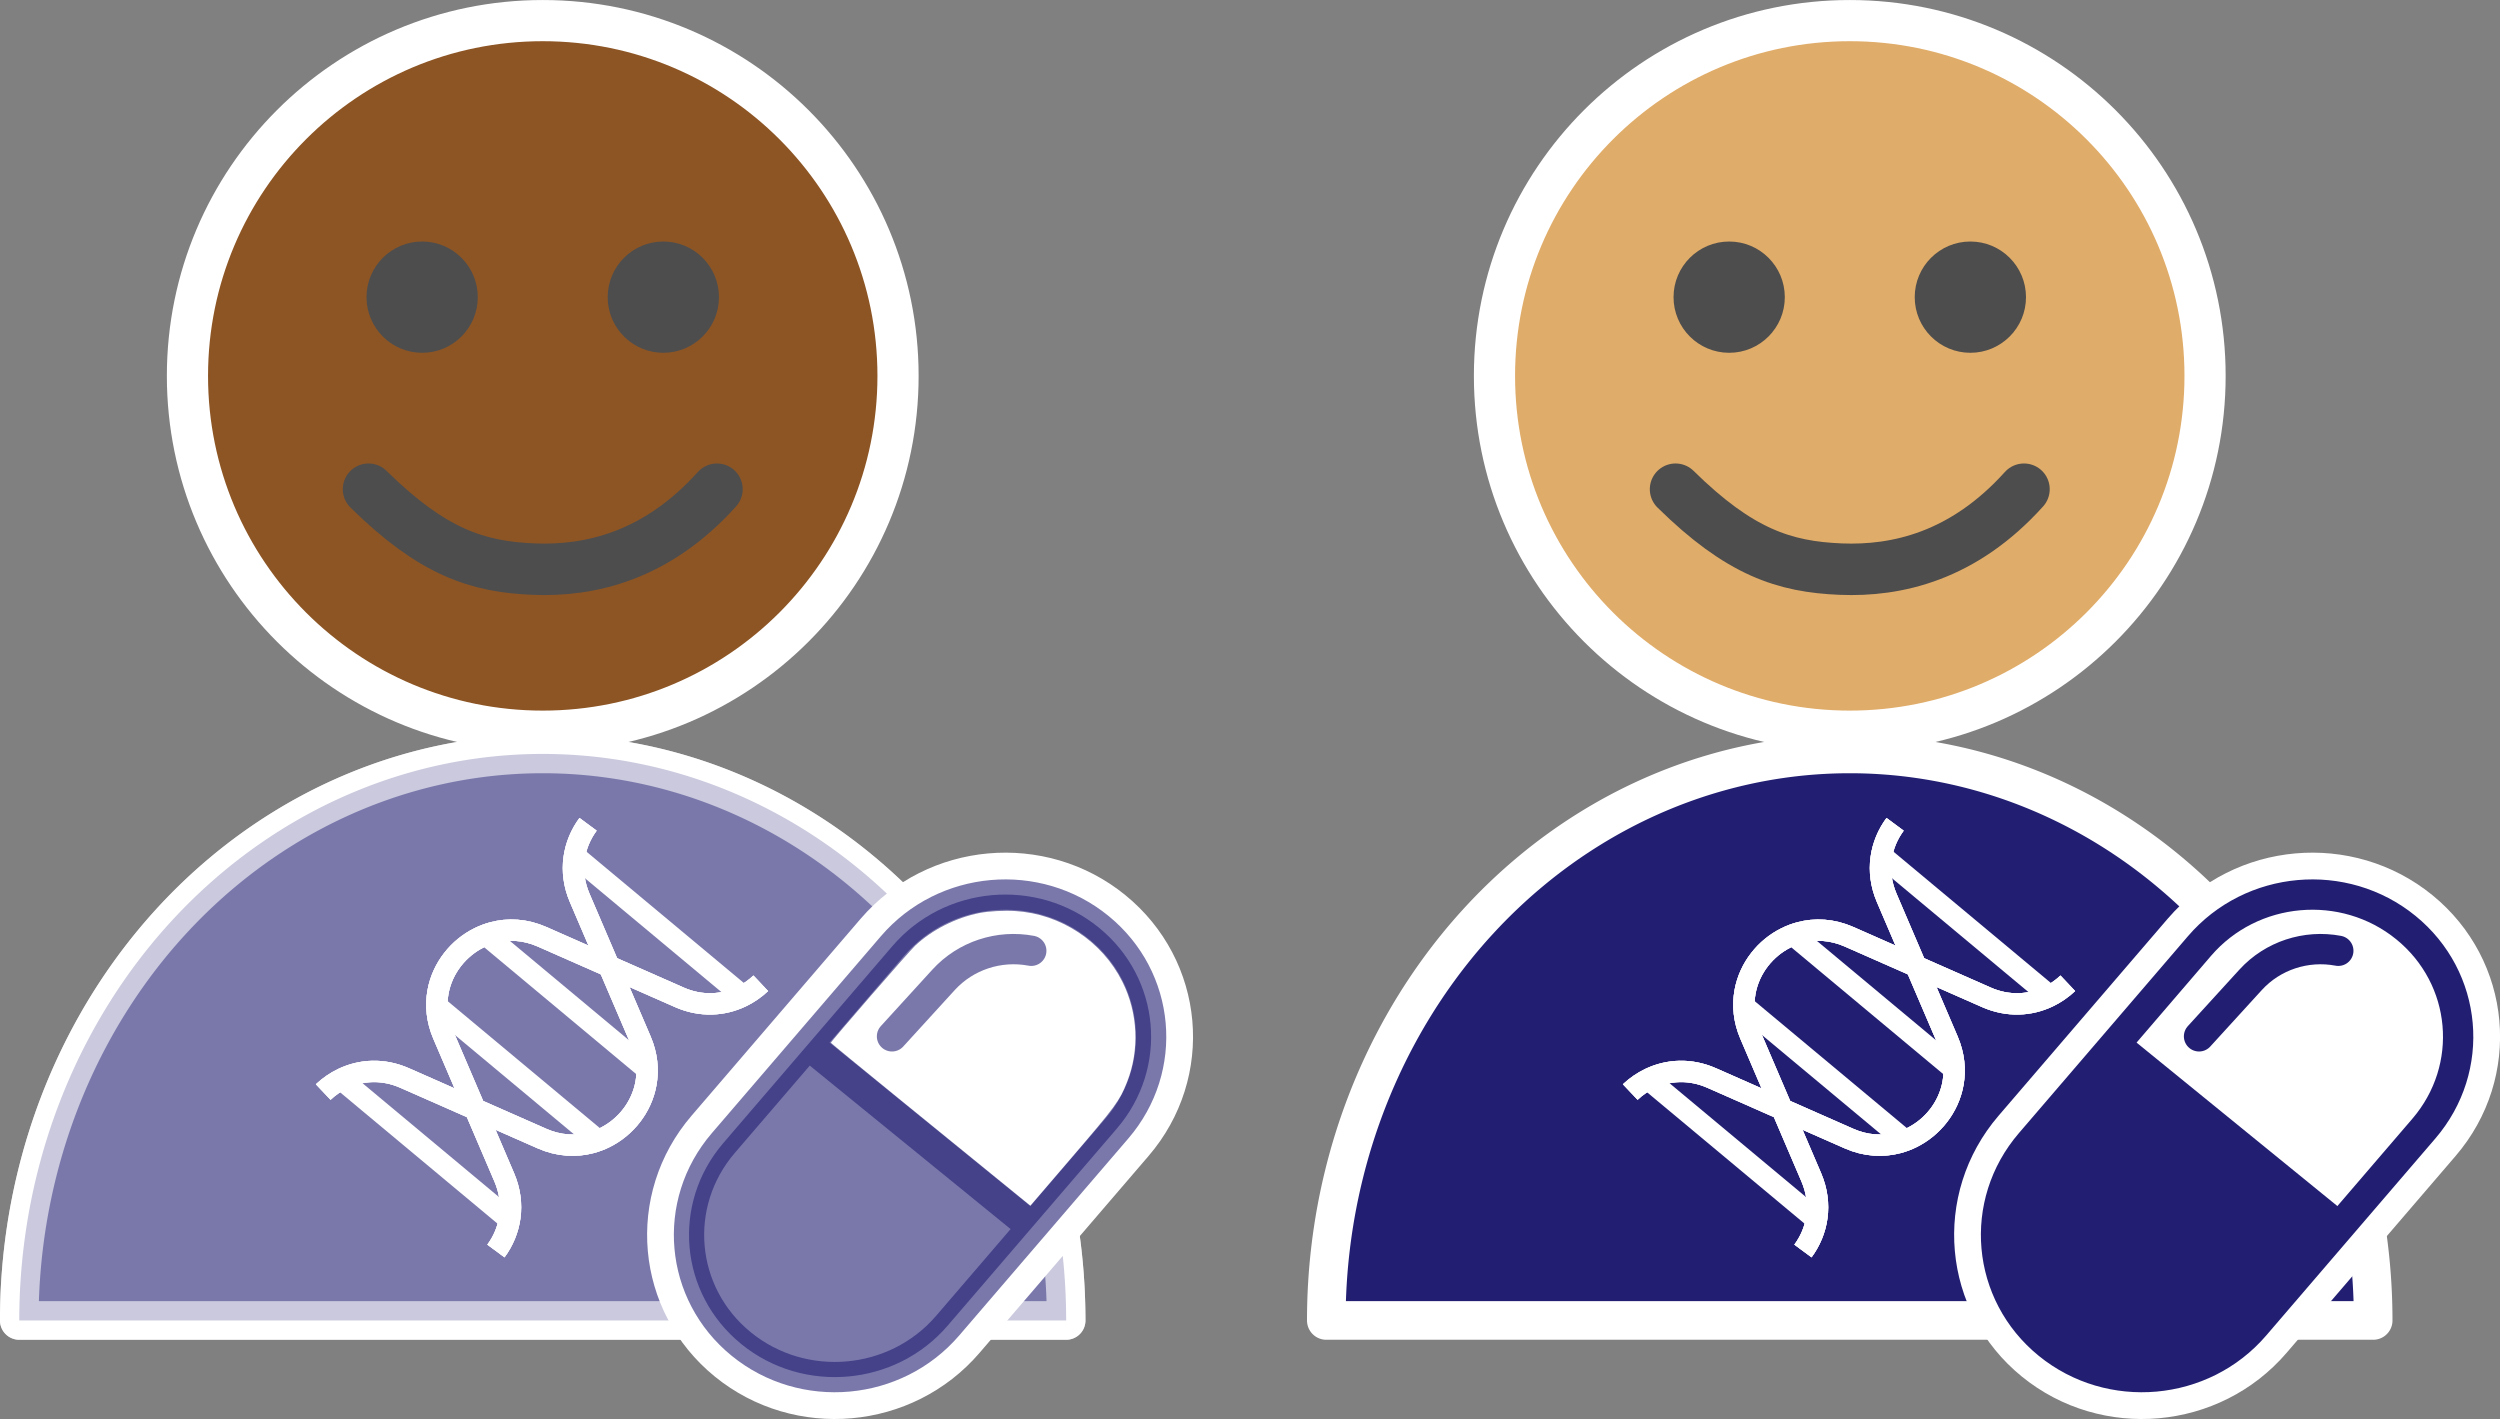 <?xml version="1.0" encoding="UTF-8" standalone="no"?>
<svg
   width="97.146"
   height="55.149"
   viewBox="0 0 97.146 55.149"
   fill="none"
   version="1.1"
   id="svg153"
   sodipodi:docname="3.svg"
   inkscape:version="1.2.2 (b0a8486, 2022-12-01)"
   inkscape:export-filename="3.png"
   inkscape:export-xdpi="300"
   inkscape:export-ydpi="300"
   xmlns:inkscape="http://www.inkscape.org/namespaces/inkscape"
   xmlns:sodipodi="http://sodipodi.sourceforge.net/DTD/sodipodi-0.dtd"
   xmlns:xlink="http://www.w3.org/1999/xlink"
   xmlns="http://www.w3.org/2000/svg"
   xmlns:svg="http://www.w3.org/2000/svg">
  <rect x="0" y="0" width="97.146" height="55.149" fill="#808080" stroke="none"/>
  <sodipodi:namedview
     id="namedview155"
     pagecolor="#000000"
     bordercolor="#666666"
     borderopacity="1.0"
     inkscape:showpageshadow="2"
     inkscape:pageopacity="0"
     inkscape:pagecheckerboard="0"
     inkscape:deskcolor="#d1d1d1"
     showgrid="true"
     inkscape:zoom="6.028255"
     inkscape:cx="34.255353"
     inkscape:cy="40.061345"
     inkscape:window-width="1269"
     inkscape:window-height="847"
     inkscape:window-x="196"
     inkscape:window-y="25"
     inkscape:window-maximized="0"
     inkscape:current-layer="g19624" />
  <defs
     id="defs151">
    <linearGradient
       id="linearGradient10569"
       inkscape:swatch="solid">
      <stop
         style="stop-color:#8d5524;stop-opacity:1;"
         offset="0"
         id="stop10567" />
    </linearGradient>
    <linearGradient
       id="linearGradient12001"
       inkscape:swatch="solid">
      <stop
         style="stop-color:#ffffff;stop-opacity:1;"
         offset="0"
         id="stop11999" />
    </linearGradient>
    <linearGradient
       id="linearGradient11995"
       inkscape:swatch="solid">
      <stop
         style="stop-color:#ffffff;stop-opacity:1;"
         offset="0"
         id="stop11993" />
    </linearGradient>
    <linearGradient
       id="linearGradient11162"
       inkscape:swatch="solid">
      <stop
         style="stop-color:#4d4d4d;stop-opacity:1;"
         offset="0"
         id="stop11160" />
    </linearGradient>
    <linearGradient
       id="linearGradient11156"
       inkscape:swatch="solid">
      <stop
         style="stop-color:#4d4d4d;stop-opacity:1;"
         offset="0"
         id="stop11154" />
    </linearGradient>
    <linearGradient
       id="linearGradient11073"
       inkscape:swatch="solid">
      <stop
         style="stop-color:#4d4d4d;stop-opacity:1;"
         offset="0"
         id="stop11071" />
    </linearGradient>
    <linearGradient
       id="linearGradient2282"
       inkscape:swatch="solid">
      <stop
         style="stop-color:#e6e6e6;stop-opacity:1;"
         offset="0"
         id="stop2280" />
    </linearGradient>
    <linearGradient
       id="linearGradient2276"
       inkscape:swatch="solid">
      <stop
         style="stop-color:#e6e6e6;stop-opacity:1;"
         offset="0"
         id="stop2274" />
    </linearGradient>
    <linearGradient
       id="linearGradient1346"
       inkscape:swatch="solid">
      <stop
         style="stop-color:#f9f9f9;stop-opacity:1;"
         offset="0"
         id="stop1344" />
    </linearGradient>
    <linearGradient
       id="linearGradient1064"
       inkscape:swatch="solid">
      <stop
         style="stop-color:#d80b8c;stop-opacity:1;"
         offset="0"
         id="stop1062" />
    </linearGradient>
    <linearGradient
       id="white-100"
       inkscape:swatch="solid">
      <stop
         style="stop-color:#ffffff;stop-opacity:1;"
         offset="0"
         id="stop5858" />
    </linearGradient>
    <linearGradient
       id="sinai-cyan-100"
       inkscape:swatch="solid">
      <stop
         style="stop-color:#01aeef;stop-opacity:1;"
         offset="0"
         id="stop1011" />
    </linearGradient>
    <linearGradient
       id="sinai-magenta-100"
       inkscape:swatch="solid">
      <stop
         style="stop-color:#d80b8c;stop-opacity:1;"
         offset="0"
         id="stop999" />
    </linearGradient>
    <linearGradient
       id="sinai-purple-100"
       inkscape:swatch="solid">
      <stop
         style="stop-color:#221f73;stop-opacity:1;"
         offset="0"
         id="stop987" />
    </linearGradient>
    <linearGradient
       inkscape:collect="always"
       xlink:href="#sinai-purple-100"
       id="linearGradient12228"
       gradientUnits="userSpaceOnUse"
       gradientTransform="translate(-54.974,0.488)"
       x1="-57.131"
       y1="-54.444"
       x2="-14.676"
       y2="-54.444" />
    <linearGradient
       inkscape:collect="always"
       xlink:href="#white-100"
       id="linearGradient12230"
       gradientUnits="userSpaceOnUse"
       gradientTransform="matrix(0.891,0,0,0.884,-30.756,33.252)"
       x1="-91.315"
       y1="-98.697"
       x2="-43.653"
       y2="-98.697" />
    <linearGradient
       inkscape:collect="always"
       xlink:href="#white-100"
       id="linearGradient12232"
       gradientUnits="userSpaceOnUse"
       gradientTransform="translate(0.186,2.743)"
       x1="21.297"
       y1="25.629"
       x2="50.509"
       y2="25.629" />
    <linearGradient
       inkscape:collect="always"
       xlink:href="#white-100"
       id="linearGradient12234"
       gradientUnits="userSpaceOnUse"
       gradientTransform="matrix(0.157,0,0,0.157,-41.882,-36.014)"
       x1="52.22"
       y1="68.321"
       x2="81.589"
       y2="68.321" />
    <linearGradient
       inkscape:collect="always"
       xlink:href="#white-100"
       id="linearGradient12236"
       gradientUnits="userSpaceOnUse"
       gradientTransform="matrix(0.157,0,0,0.157,-51.254,-36.014)"
       x1="52.22"
       y1="68.321"
       x2="81.589"
       y2="68.321" />
    <linearGradient
       inkscape:collect="always"
       xlink:href="#white-100"
       id="linearGradient12238"
       gradientUnits="userSpaceOnUse"
       gradientTransform="matrix(0.018,0.205,0.21,-0.019,81.835,37.916)"
       x1="38.744"
       y1="103.5"
       x2="174.256"
       y2="103.5" />
    <linearGradient
       inkscape:collect="always"
       xlink:href="#white-100"
       id="linearGradient12240"
       gradientUnits="userSpaceOnUse"
       gradientTransform="matrix(0.018,0.205,0.21,-0.019,72.771,12.112)"
       x1="167.594"
       y1="135.382"
       x2="303.107"
       y2="135.382" />
    <linearGradient
       inkscape:collect="always"
       xlink:href="#sinai-purple-100"
       id="linearGradient12246"
       gradientUnits="userSpaceOnUse"
       gradientTransform="matrix(0.018,0.205,0.21,-0.019,72.771,12.112)"
       x1="167.594"
       y1="135.382"
       x2="303.107"
       y2="135.382" />
    <linearGradient
       inkscape:collect="always"
       xlink:href="#sinai-purple-100"
       id="linearGradient12248"
       gradientUnits="userSpaceOnUse"
       gradientTransform="matrix(0.018,0.205,0.21,-0.019,72.771,12.112)"
       x1="167.594"
       y1="135.382"
       x2="303.107"
       y2="135.382" />
    <linearGradient
       id="sinai-magenta-80"
       inkscape:swatch="solid">
      <stop
         style="stop-color:#d80b8c;stop-opacity:0.796;"
         offset="0"
         id="stop999-9" />
    </linearGradient>
    <linearGradient
       inkscape:collect="always"
       xlink:href="#white-100"
       id="linearGradient1015"
       x1="60.427"
       y1="70.546"
       x2="212.419"
       y2="70.546"
       gradientUnits="userSpaceOnUse"
       gradientTransform="translate(-205.321,-47.669)" />
    <linearGradient
       id="sinai-cyan-80"
       inkscape:swatch="solid">
      <stop
         style="stop-color:#01aeef;stop-opacity:0.803;"
         offset="0"
         id="stop1011-4" />
    </linearGradient>
    <linearGradient
       inkscape:collect="always"
       xlink:href="#white-100"
       id="linearGradient14916"
       gradientUnits="userSpaceOnUse"
       gradientTransform="translate(-205.321,-47.669)"
       x1="115.918"
       y1="72.032"
       x2="160.856"
       y2="72.032" />
    <linearGradient
       inkscape:collect="always"
       xlink:href="#white-100"
       id="linearGradient14948"
       gradientUnits="userSpaceOnUse"
       gradientTransform="matrix(0.104,1.192,1.194,-0.109,-231.131,-262.776)"
       x1="167.594"
       y1="135.382"
       x2="303.107"
       y2="135.382" />
    <linearGradient
       inkscape:collect="always"
       xlink:href="#white-100"
       id="linearGradient15024"
       gradientUnits="userSpaceOnUse"
       gradientTransform="matrix(0.104,1.192,1.194,-0.109,-273.048,-226.059)"
       x1="167.594"
       y1="135.382"
       x2="303.107"
       y2="135.382" />
    <linearGradient
       inkscape:collect="always"
       xlink:href="#white-100"
       id="linearGradient18853"
       gradientUnits="userSpaceOnUse"
       gradientTransform="translate(-205.321,-47.669)"
       x1="115.918"
       y1="72.032"
       x2="160.856"
       y2="72.032" />
    <linearGradient
       inkscape:collect="always"
       xlink:href="#white-100"
       id="linearGradient18855"
       gradientUnits="userSpaceOnUse"
       gradientTransform="matrix(0.104,1.192,1.194,-0.109,-231.131,-262.776)"
       x1="167.594"
       y1="135.382"
       x2="303.107"
       y2="135.382" />
    <linearGradient
       inkscape:collect="always"
       xlink:href="#white-100"
       id="linearGradient18857"
       gradientUnits="userSpaceOnUse"
       gradientTransform="matrix(0.104,1.192,1.194,-0.109,-273.048,-226.059)"
       x1="167.594"
       y1="135.382"
       x2="303.107"
       y2="135.382" />
    <linearGradient
       inkscape:collect="always"
       xlink:href="#white-100"
       id="linearGradient18859"
       gradientUnits="userSpaceOnUse"
       gradientTransform="translate(-205.321,-47.669)"
       x1="60.427"
       y1="70.546"
       x2="212.419"
       y2="70.546" />
    <linearGradient
       inkscape:collect="always"
       xlink:href="#white-100"
       id="linearGradient18861"
       gradientUnits="userSpaceOnUse"
       gradientTransform="translate(-205.321,-47.669)"
       x1="60.427"
       y1="70.546"
       x2="212.419"
       y2="70.546" />
    <linearGradient
       inkscape:collect="always"
       xlink:href="#white-100"
       id="linearGradient18863"
       gradientUnits="userSpaceOnUse"
       gradientTransform="translate(-205.321,-47.669)"
       x1="60.427"
       y1="70.546"
       x2="212.419"
       y2="70.546" />
    <linearGradient
       inkscape:collect="always"
       xlink:href="#white-100"
       id="linearGradient18865"
       gradientUnits="userSpaceOnUse"
       gradientTransform="translate(-205.321,-47.669)"
       x1="60.427"
       y1="70.546"
       x2="212.419"
       y2="70.546" />
    <linearGradient
       inkscape:collect="always"
       xlink:href="#white-100"
       id="linearGradient18867"
       gradientUnits="userSpaceOnUse"
       gradientTransform="translate(-205.321,-47.669)"
       x1="115.918"
       y1="72.032"
       x2="160.856"
       y2="72.032" />
    <linearGradient
       inkscape:collect="always"
       xlink:href="#white-100"
       id="linearGradient18869"
       gradientUnits="userSpaceOnUse"
       gradientTransform="translate(-205.321,-47.669)"
       x1="115.918"
       y1="72.032"
       x2="160.856"
       y2="72.032" />
    <linearGradient
       inkscape:collect="always"
       xlink:href="#white-100"
       id="linearGradient18871"
       gradientUnits="userSpaceOnUse"
       gradientTransform="translate(-205.321,-47.669)"
       x1="115.918"
       y1="72.032"
       x2="160.856"
       y2="72.032" />
    <linearGradient
       inkscape:collect="always"
       xlink:href="#white-100"
       id="linearGradient18899"
       gradientUnits="userSpaceOnUse"
       gradientTransform="translate(-205.321,-47.669)"
       x1="115.918"
       y1="72.032"
       x2="160.856"
       y2="72.032" />
    <linearGradient
       inkscape:collect="always"
       xlink:href="#white-100"
       id="linearGradient18901"
       gradientUnits="userSpaceOnUse"
       gradientTransform="translate(-205.321,-47.669)"
       x1="60.427"
       y1="70.546"
       x2="212.419"
       y2="70.546" />
    <linearGradient
       inkscape:collect="always"
       xlink:href="#white-100"
       id="linearGradient18903"
       gradientUnits="userSpaceOnUse"
       gradientTransform="translate(-205.321,-47.669)"
       x1="60.427"
       y1="70.546"
       x2="212.419"
       y2="70.546" />
    <linearGradient
       inkscape:collect="always"
       xlink:href="#white-100"
       id="linearGradient18905"
       gradientUnits="userSpaceOnUse"
       gradientTransform="translate(-205.321,-47.669)"
       x1="60.427"
       y1="70.546"
       x2="212.419"
       y2="70.546" />
    <linearGradient
       inkscape:collect="always"
       xlink:href="#white-100"
       id="linearGradient18907"
       gradientUnits="userSpaceOnUse"
       gradientTransform="translate(-205.321,-47.669)"
       x1="115.918"
       y1="72.032"
       x2="160.856"
       y2="72.032" />
    <linearGradient
       inkscape:collect="always"
       xlink:href="#white-100"
       id="linearGradient18909"
       gradientUnits="userSpaceOnUse"
       gradientTransform="translate(-205.321,-47.669)"
       x1="115.918"
       y1="72.032"
       x2="160.856"
       y2="72.032" />
    <linearGradient
       inkscape:collect="always"
       xlink:href="#linearGradient12001"
       id="linearGradient12238-2"
       gradientUnits="userSpaceOnUse"
       gradientTransform="matrix(0.018,0.205,0.21,-0.019,81.835,37.916)"
       x1="38.744"
       y1="103.5"
       x2="174.256"
       y2="103.5" />
    <linearGradient
       inkscape:collect="always"
       xlink:href="#linearGradient12001"
       id="linearGradient12240-5"
       gradientUnits="userSpaceOnUse"
       gradientTransform="matrix(0.018,0.205,0.21,-0.019,72.771,12.112)"
       x1="167.594"
       y1="135.382"
       x2="303.107"
       y2="135.382" />
    <linearGradient
       inkscape:collect="always"
       xlink:href="#linearGradient12001"
       id="linearGradient12242-6"
       gradientUnits="userSpaceOnUse"
       gradientTransform="matrix(0.018,0.205,0.21,-0.019,81.835,37.916)"
       x1="38.744"
       y1="103.5"
       x2="174.256"
       y2="103.5" />
    <linearGradient
       inkscape:collect="always"
       xlink:href="#sinai-purple-100"
       id="linearGradient12244-3"
       gradientUnits="userSpaceOnUse"
       gradientTransform="matrix(0.018,0.205,0.21,-0.019,72.771,12.112)"
       x1="167.594"
       y1="135.382"
       x2="303.107"
       y2="135.382" />
    <linearGradient
       inkscape:collect="always"
       xlink:href="#sinai-purple-100"
       id="linearGradient12250-6"
       gradientUnits="userSpaceOnUse"
       gradientTransform="matrix(0.693,0,0,0.693,2.321,-10.956)"
       x1="136.979"
       y1="103.84"
       x2="154.12"
       y2="103.84" />
    <linearGradient
       inkscape:collect="always"
       xlink:href="#sinai-purple-100"
       id="linearGradient12252-0"
       gradientUnits="userSpaceOnUse"
       gradientTransform="matrix(0.693,0,0,0.693,2.321,-10.956)"
       x1="136.979"
       y1="103.84"
       x2="154.12"
       y2="103.84" />
    <linearGradient
       inkscape:collect="always"
       xlink:href="#sinai-purple-100"
       id="linearGradient19491"
       gradientUnits="userSpaceOnUse"
       gradientTransform="translate(-54.974,0.488)"
       x1="-57.131"
       y1="-54.444"
       x2="-14.676"
       y2="-54.444" />
    <linearGradient
       inkscape:collect="always"
       xlink:href="#white-100"
       id="linearGradient19493"
       gradientUnits="userSpaceOnUse"
       gradientTransform="matrix(0.891,0,0,0.884,-30.756,33.252)"
       x1="-91.315"
       y1="-98.697"
       x2="-43.653"
       y2="-98.697" />
    <linearGradient
       inkscape:collect="always"
       xlink:href="#white-100"
       id="linearGradient19495"
       gradientUnits="userSpaceOnUse"
       gradientTransform="translate(0.186,2.743)"
       x1="21.297"
       y1="25.629"
       x2="50.509"
       y2="25.629" />
    <linearGradient
       inkscape:collect="always"
       xlink:href="#white-100"
       id="linearGradient19497"
       gradientUnits="userSpaceOnUse"
       gradientTransform="matrix(0.157,0,0,0.157,-41.882,-36.014)"
       x1="52.22"
       y1="68.321"
       x2="81.589"
       y2="68.321" />
    <linearGradient
       inkscape:collect="always"
       xlink:href="#white-100"
       id="linearGradient19499"
       gradientUnits="userSpaceOnUse"
       gradientTransform="matrix(0.157,0,0,0.157,-51.254,-36.014)"
       x1="52.22"
       y1="68.321"
       x2="81.589"
       y2="68.321" />
    <linearGradient
       inkscape:collect="always"
       xlink:href="#sinai-purple-100"
       id="linearGradient19501"
       gradientUnits="userSpaceOnUse"
       gradientTransform="matrix(0.018,0.205,0.21,-0.019,72.771,12.112)"
       x1="167.594"
       y1="135.382"
       x2="303.107"
       y2="135.382" />
    <linearGradient
       inkscape:collect="always"
       xlink:href="#sinai-purple-100"
       id="linearGradient19503"
       gradientUnits="userSpaceOnUse"
       gradientTransform="matrix(0.018,0.205,0.21,-0.019,72.771,12.112)"
       x1="167.594"
       y1="135.382"
       x2="303.107"
       y2="135.382" />
    <linearGradient
       inkscape:collect="always"
       xlink:href="#white-100"
       id="linearGradient19505"
       gradientUnits="userSpaceOnUse"
       gradientTransform="translate(-205.321,-47.669)"
       x1="115.918"
       y1="72.032"
       x2="160.856"
       y2="72.032" />
    <linearGradient
       inkscape:collect="always"
       xlink:href="#white-100"
       id="linearGradient19507"
       gradientUnits="userSpaceOnUse"
       gradientTransform="matrix(0.104,1.192,1.194,-0.109,-231.131,-262.776)"
       x1="167.594"
       y1="135.382"
       x2="303.107"
       y2="135.382" />
    <linearGradient
       inkscape:collect="always"
       xlink:href="#white-100"
       id="linearGradient19509"
       gradientUnits="userSpaceOnUse"
       gradientTransform="matrix(0.104,1.192,1.194,-0.109,-273.048,-226.059)"
       x1="167.594"
       y1="135.382"
       x2="303.107"
       y2="135.382" />
    <linearGradient
       inkscape:collect="always"
       xlink:href="#white-100"
       id="linearGradient19511"
       gradientUnits="userSpaceOnUse"
       gradientTransform="translate(-205.321,-47.669)"
       x1="60.427"
       y1="70.546"
       x2="212.419"
       y2="70.546" />
    <linearGradient
       inkscape:collect="always"
       xlink:href="#white-100"
       id="linearGradient19513"
       gradientUnits="userSpaceOnUse"
       gradientTransform="translate(-205.321,-47.669)"
       x1="60.427"
       y1="70.546"
       x2="212.419"
       y2="70.546" />
    <linearGradient
       inkscape:collect="always"
       xlink:href="#white-100"
       id="linearGradient19515"
       gradientUnits="userSpaceOnUse"
       gradientTransform="translate(-205.321,-47.669)"
       x1="60.427"
       y1="70.546"
       x2="212.419"
       y2="70.546" />
    <linearGradient
       inkscape:collect="always"
       xlink:href="#white-100"
       id="linearGradient19517"
       gradientUnits="userSpaceOnUse"
       gradientTransform="translate(-205.321,-47.669)"
       x1="60.427"
       y1="70.546"
       x2="212.419"
       y2="70.546" />
    <linearGradient
       inkscape:collect="always"
       xlink:href="#white-100"
       id="linearGradient19519"
       gradientUnits="userSpaceOnUse"
       gradientTransform="translate(-205.321,-47.669)"
       x1="115.918"
       y1="72.032"
       x2="160.856"
       y2="72.032" />
    <linearGradient
       inkscape:collect="always"
       xlink:href="#white-100"
       id="linearGradient19521"
       gradientUnits="userSpaceOnUse"
       gradientTransform="translate(-205.321,-47.669)"
       x1="115.918"
       y1="72.032"
       x2="160.856"
       y2="72.032" />
    <linearGradient
       inkscape:collect="always"
       xlink:href="#white-100"
       id="linearGradient19523"
       gradientUnits="userSpaceOnUse"
       gradientTransform="translate(-205.321,-47.669)"
       x1="115.918"
       y1="72.032"
       x2="160.856"
       y2="72.032" />
    <linearGradient
       inkscape:collect="always"
       xlink:href="#white-100"
       id="linearGradient19525"
       gradientUnits="userSpaceOnUse"
       gradientTransform="translate(-205.321,-47.669)"
       x1="115.918"
       y1="72.032"
       x2="160.856"
       y2="72.032" />
    <linearGradient
       inkscape:collect="always"
       xlink:href="#white-100"
       id="linearGradient19527"
       gradientUnits="userSpaceOnUse"
       gradientTransform="matrix(0.104,1.192,1.194,-0.109,-231.131,-262.776)"
       x1="167.594"
       y1="135.382"
       x2="303.107"
       y2="135.382" />
    <linearGradient
       inkscape:collect="always"
       xlink:href="#white-100"
       id="linearGradient19529"
       gradientUnits="userSpaceOnUse"
       gradientTransform="matrix(0.104,1.192,1.194,-0.109,-273.048,-226.059)"
       x1="167.594"
       y1="135.382"
       x2="303.107"
       y2="135.382" />
    <linearGradient
       inkscape:collect="always"
       xlink:href="#white-100"
       id="linearGradient19531"
       gradientUnits="userSpaceOnUse"
       gradientTransform="translate(-205.321,-47.669)"
       x1="60.427"
       y1="70.546"
       x2="212.419"
       y2="70.546" />
    <linearGradient
       inkscape:collect="always"
       xlink:href="#white-100"
       id="linearGradient19533"
       gradientUnits="userSpaceOnUse"
       gradientTransform="translate(-205.321,-47.669)"
       x1="60.427"
       y1="70.546"
       x2="212.419"
       y2="70.546" />
    <linearGradient
       inkscape:collect="always"
       xlink:href="#white-100"
       id="linearGradient19535"
       gradientUnits="userSpaceOnUse"
       gradientTransform="translate(-205.321,-47.669)"
       x1="60.427"
       y1="70.546"
       x2="212.419"
       y2="70.546" />
    <linearGradient
       inkscape:collect="always"
       xlink:href="#white-100"
       id="linearGradient19537"
       gradientUnits="userSpaceOnUse"
       gradientTransform="translate(-205.321,-47.669)"
       x1="60.427"
       y1="70.546"
       x2="212.419"
       y2="70.546" />
    <linearGradient
       inkscape:collect="always"
       xlink:href="#white-100"
       id="linearGradient19539"
       gradientUnits="userSpaceOnUse"
       gradientTransform="translate(-205.321,-47.669)"
       x1="115.918"
       y1="72.032"
       x2="160.856"
       y2="72.032" />
    <linearGradient
       inkscape:collect="always"
       xlink:href="#white-100"
       id="linearGradient19541"
       gradientUnits="userSpaceOnUse"
       gradientTransform="translate(-205.321,-47.669)"
       x1="115.918"
       y1="72.032"
       x2="160.856"
       y2="72.032" />
    <linearGradient
       inkscape:collect="always"
       xlink:href="#white-100"
       id="linearGradient19543"
       gradientUnits="userSpaceOnUse"
       gradientTransform="translate(-205.321,-47.669)"
       x1="115.918"
       y1="72.032"
       x2="160.856"
       y2="72.032" />
    <linearGradient
       inkscape:collect="always"
       xlink:href="#sinai-purple-100"
       id="linearGradient10571"
       x1="91.758"
       y1="57.794"
       x2="119.351"
       y2="57.794"
       gradientUnits="userSpaceOnUse" />
    <linearGradient
       inkscape:collect="always"
       xlink:href="#white-100"
       id="linearGradient2868"
       gradientUnits="userSpaceOnUse"
       gradientTransform="matrix(0.891,0,0,0.884,-30.756,33.252)"
       x1="-91.315"
       y1="-98.697"
       x2="-43.653"
       y2="-98.697" />
  </defs>
  <g
     id="g3979"
     transform="translate(-18.999,-13.65)">
    <g
       id="g18955"
       transform="translate(-50.789)">
      <g
         id="g17654">
        <path
           style="opacity:1;fill:#ffffff;fill-opacity:1;stroke:url(#linearGradient2868);stroke-width:1.5;stroke-linecap:round;stroke-linejoin:round;stroke-dasharray:none;stroke-opacity:1"
           id="path1060-5-8-5-9"
           sodipodi:type="arc"
           sodipodi:cx="-90.877502"
           sodipodi:cy="-64.960815"
           sodipodi:rx="20.340361"
           sodipodi:ry="22.013826"
           sodipodi:start="0"
           sodipodi:end="3.1415927"
           sodipodi:arc-type="slice"
           d="m -70.537,-64.961 a 20.34,22.014 0 0 1 -10.17,19.065 20.34,22.014 0 0 1 -20.34,-10e-7 20.34,22.014 0 0 1 -10.17,-19.065 h 20.34 z"
           transform="scale(-1)" />
        <path
           style="opacity:0.6;fill:url(#linearGradient12228);fill-opacity:1;stroke:url(#linearGradient12230);stroke-width:1.5;stroke-linecap:round;stroke-linejoin:round;stroke-dasharray:none;stroke-opacity:1"
           id="path1060-5-8-5"
           sodipodi:type="arc"
           sodipodi:cx="-90.877502"
           sodipodi:cy="-64.960815"
           sodipodi:rx="20.340361"
           sodipodi:ry="22.013826"
           sodipodi:start="0"
           sodipodi:end="3.1415927"
           sodipodi:arc-type="slice"
           d="m -70.537,-64.961 a 20.34,22.014 0 0 1 -10.17,19.065 20.34,22.014 0 0 1 -20.34,-10e-7 20.34,22.014 0 0 1 -10.17,-19.065 h 20.34 z"
           transform="scale(-1)" />
        <g
           id="g12009-1"
           transform="translate(54.789,-0.116)">
          <circle
             style="fill:#8d5524;fill-opacity:1;stroke:url(#linearGradient12232);stroke-width:1.6;stroke-linecap:round;stroke-linejoin:round;stroke-dasharray:none;stroke-opacity:1"
             id="path1060-4-3"
             cx="36.089"
             cy="28.373"
             r="13.806" />
          <circle
             style="fill:#4d4d4d;stroke:url(#linearGradient12234);stroke-width:0;stroke-linecap:round;stroke-linejoin:round;stroke-dasharray:none;stroke-opacity:0.796"
             id="path1060-0-1-9"
             cx="-31.403"
             cy="-25.313"
             r="2.162"
             transform="scale(-1)" />
          <circle
             style="fill:#4d4d4d;stroke:url(#linearGradient12236);stroke-width:0;stroke-linecap:round;stroke-linejoin:round;stroke-dasharray:none;stroke-opacity:0.796"
             id="path1060-0-9-3-7"
             cx="-40.775"
             cy="-25.313"
             r="2.162"
             transform="scale(-1)" />
          <path
             style="fill:none;stroke:#4d4d4d;stroke-width:2;stroke-linecap:round;stroke-linejoin:round;stroke-dasharray:none;stroke-opacity:1"
             d="m 29.319,32.776 c 2.495,2.457 4.238,3.015 6.415,3.105 2.177,0.09 4.773,-0.492 7.125,-3.105 v 0"
             id="path3910-8-3"
             sodipodi:nodetypes="czcc" />
        </g>
        <g
           id="g18916"
           transform="matrix(0.693,0,0,0.693,32.391,17.735)">
          <path
             d="m 94.523,58.198 9.484,-11.047 c 2.918,-3.398 8.099,-3.861 11.572,-1.033 3.474,2.828 3.925,7.875 1.007,11.273 l -9.484,11.047 c -2.918,3.399 -8.099,3.861 -11.572,1.033 -3.474,-2.828 -3.924,-7.875 -1.007,-11.273 z"
             fill="white"
             stroke="#221F73"
             stroke-width="8.376"
             id="path136-3-4-7"
             style="fill:url(#linearGradient12238);fill-opacity:1;stroke:url(#linearGradient12240);stroke-width:4.7;stroke-dasharray:none;stroke-opacity:1" />
          <path
             id="path138-8-0"
             style="opacity:0.6;fill:url(#linearGradient10571);fill-opacity:1;stroke:url(#linearGradient12246);stroke-width:1.7;stroke-dasharray:none"
             class="UnoptimicedTransforms"
             d="M 112.173,63.182 98.936,52.407 m -4.413,5.791 9.484,-11.047 c 2.918,-3.398 8.099,-3.861 11.572,-1.033 3.474,2.828 3.925,7.875 1.007,11.273 l -9.484,11.047 c -2.918,3.399 -8.099,3.861 -11.572,1.033 -3.474,-2.828 -3.924,-7.875 -1.007,-11.273 z" />
          <path
             style="opacity:1;fill:#ffffff;fill-opacity:1;stroke:none;stroke-width:0.159;stroke-dasharray:none"
             d="m 110.892,45.19 c 2.552,0.163 4.867,1.69 6.005,3.962 0.877,1.75 0.973,3.829 0.26,5.631 -0.421,1.062 -0.627,1.342 -3.181,4.319 l -2.237,2.608 -1.784,-1.453 c -0.981,-0.799 -3.498,-2.848 -5.593,-4.553 -2.095,-1.705 -3.808,-3.112 -3.808,-3.128 0,-0.075 4.38,-5.122 4.728,-5.447 0.948,-0.889 2.293,-1.569 3.613,-1.829 0.519,-0.102 1.374,-0.149 1.998,-0.109 z"
             id="path10565" />
          <path
             d="m 103.981,52.216 2.556,-2.801 0.341,-0.373 c 1.231,-1.349 3.1,-1.967 4.912,-1.624"
             stroke="#221F73"
             stroke-width="1.746"
             stroke-linecap="round"
             id="path140-1-2"
             style="opacity:0.6;stroke:url(#linearGradient12248);stroke-width:1.7;stroke-dasharray:none" />
        </g>
        <g
           id="g18897"
           transform="matrix(0.083,0,0,0.083,99.059,49.328)">
          <g
             id="g18827">
            <path
               d="m -77.35,-43.925 c -6.852,9.261 -9.3,21.871 -3.918,34.442 l 28.64,66.897 c 2.914,6.807 3.533,13.624 2.4,19.916 -1.012,5.621 -3.422,10.821 -6.843,15.219"
               stroke="#D80B8C"
               stroke-opacity="0.8"
               stroke-width="10.471"
               id="path142"
               style="mix-blend-mode:normal;fill:none;stroke:url(#linearGradient18899);stroke-width:10;stroke-dasharray:none;stroke-opacity:0.796"
               mask="none"
               clip-path="none" />
            <g
               id="g18814">
              <path
                 d="m -7.406,34.354 -75.158,-62.691"
                 stroke="#221F73"
                 stroke-width="1.746"
                 id="path138-8-2"
                 style="stroke:url(#linearGradient14948);stroke-width:10;stroke-dasharray:none" />
              <path
                 d="M -49.323,71.071 -124.481,8.381"
                 stroke="#221F73"
                 stroke-width="1.746"
                 id="path138-8-2-5"
                 style="stroke:url(#linearGradient15024);stroke-width:10;stroke-dasharray:none" />
              <path
                 d="m -140.761,19.353 c 3.315,-4.262 7.58,-7.769 12.44,-10.173 2.051,-1.014 4.209,-1.832 6.446,-2.427 7.128,-1.895 15.065,-1.528 22.953,1.95 l 64.301,28.356 c 10.169,4.485 20.408,3.801 28.893,-0.228 3.396,-1.613 6.512,-3.762 9.23,-6.33"
                 stroke="#01AEEF"
                 stroke-opacity="0.8"
                 stroke-width="10.471"
                 id="path134"
                 style="opacity:1;stroke:url(#linearGradient18901);stroke-width:10;stroke-linecap:butt;stroke-dasharray:none" />
              <path
                 d="m -140.761,19.353 c 3.315,-4.262 7.58,-7.769 12.44,-10.173 2.051,-1.014 4.209,-1.832 6.446,-2.427 7.128,-1.895 15.065,-1.528 22.953,1.95 l 64.301,28.356 c 10.169,4.485 20.408,3.801 28.893,-0.228 3.396,-1.613 6.512,-3.762 9.23,-6.33"
                 stroke="#01AEEF"
                 stroke-opacity="0.8"
                 stroke-width="10.471"
                 id="path18796"
                 style="opacity:1;stroke:url(#linearGradient18903);stroke-width:10;stroke-linecap:butt;stroke-dasharray:none" />
              <path
                 d="m -140.761,19.353 c 3.315,-4.262 7.58,-7.769 12.44,-10.173 2.051,-1.014 4.209,-1.832 6.446,-2.427 7.128,-1.895 15.065,-1.528 22.953,1.95 l 64.301,28.356 c 10.169,4.485 20.408,3.801 28.893,-0.228 3.396,-1.613 6.512,-3.762 9.23,-6.33"
                 stroke="#01AEEF"
                 stroke-opacity="0.8"
                 stroke-width="10.471"
                 id="path18798"
                 style="opacity:1;stroke:url(#linearGradient18905);stroke-width:10;stroke-linecap:butt;stroke-dasharray:none" />
              <path
                 d="m -140.761,19.353 c 3.315,-4.262 7.58,-7.769 12.44,-10.173 2.051,-1.014 4.209,-1.832 6.446,-2.427 7.128,-1.895 15.065,-1.528 22.953,1.95 l 64.301,28.356 c 10.169,4.485 20.408,3.801 28.893,-0.228 3.396,-1.613 6.512,-3.762 9.23,-6.33"
                 stroke="#01AEEF"
                 stroke-opacity="0.8"
                 stroke-width="10.471"
                 id="path18800"
                 style="opacity:1;stroke:url(#linearGradient1015);stroke-width:10;stroke-linecap:butt;stroke-dasharray:none" />
            </g>
            <path
               d="m -77.35,-43.925 c -6.852,9.261 -9.3,21.871 -3.918,34.442 l 28.64,66.897 c 2.914,6.807 3.533,13.624 2.4,19.916 -1.012,5.621 -3.422,10.821 -6.843,15.219"
               stroke="#D80B8C"
               stroke-opacity="0.8"
               stroke-width="10.471"
               id="path18802"
               style="mix-blend-mode:normal;fill:none;stroke:url(#linearGradient18907);stroke-width:10;stroke-dasharray:none;stroke-opacity:0.796"
               mask="none"
               clip-path="none" />
            <path
               d="m -77.35,-43.925 c -6.852,9.261 -9.3,21.871 -3.918,34.442 l 28.64,66.897 c 2.914,6.807 3.533,13.624 2.4,19.916 -1.012,5.621 -3.422,10.821 -6.843,15.219"
               stroke="#D80B8C"
               stroke-opacity="0.8"
               stroke-width="10.471"
               id="path18804"
               style="mix-blend-mode:normal;fill:none;stroke:url(#linearGradient18909);stroke-width:10;stroke-dasharray:none;stroke-opacity:0.796"
               mask="none"
               clip-path="none" />
            <path
               d="m -77.35,-43.925 c -6.852,9.261 -9.3,21.871 -3.918,34.442 l 28.64,66.897 c 2.914,6.807 3.533,13.624 2.4,19.916 -1.012,5.621 -3.422,10.821 -6.843,15.219"
               stroke="#D80B8C"
               stroke-opacity="0.8"
               stroke-width="10.471"
               id="path18806"
               style="mix-blend-mode:normal;fill:none;stroke:url(#linearGradient14916);stroke-width:10;stroke-dasharray:none;stroke-opacity:0.796"
               mask="none"
               clip-path="none" />
          </g>
          <g
             id="g18851"
             transform="rotate(180,-98.916,55.951)">
            <path
               d="m -77.35,-43.925 c -6.852,9.261 -9.3,21.871 -3.918,34.442 l 28.64,66.897 c 2.914,6.807 3.533,13.624 2.4,19.916 -1.012,5.621 -3.422,10.821 -6.843,15.219"
               stroke="#D80B8C"
               stroke-opacity="0.8"
               stroke-width="10.471"
               id="path18829"
               style="mix-blend-mode:normal;fill:none;stroke:url(#linearGradient18853);stroke-width:10;stroke-dasharray:none;stroke-opacity:0.796"
               mask="none"
               clip-path="none" />
            <g
               id="g18843">
              <path
                 d="m -7.406,34.354 -75.158,-62.691"
                 stroke="#221F73"
                 stroke-width="1.746"
                 id="path18831"
                 style="stroke:url(#linearGradient18855);stroke-width:10;stroke-dasharray:none" />
              <path
                 d="M -49.323,71.071 -124.481,8.381"
                 stroke="#221F73"
                 stroke-width="1.746"
                 id="path18833"
                 style="stroke:url(#linearGradient18857);stroke-width:10;stroke-dasharray:none" />
              <path
                 d="m -140.761,19.353 c 3.315,-4.262 7.58,-7.769 12.44,-10.173 2.051,-1.014 4.209,-1.832 6.446,-2.427 7.128,-1.895 15.065,-1.528 22.953,1.95 l 64.301,28.356 c 10.169,4.485 20.408,3.801 28.893,-0.228 3.396,-1.613 6.512,-3.762 9.23,-6.33"
                 stroke="#01AEEF"
                 stroke-opacity="0.8"
                 stroke-width="10.471"
                 id="path18835"
                 style="opacity:1;stroke:url(#linearGradient18859);stroke-width:10;stroke-linecap:butt;stroke-dasharray:none" />
              <path
                 d="m -140.761,19.353 c 3.315,-4.262 7.58,-7.769 12.44,-10.173 2.051,-1.014 4.209,-1.832 6.446,-2.427 7.128,-1.895 15.065,-1.528 22.953,1.95 l 64.301,28.356 c 10.169,4.485 20.408,3.801 28.893,-0.228 3.396,-1.613 6.512,-3.762 9.23,-6.33"
                 stroke="#01AEEF"
                 stroke-opacity="0.8"
                 stroke-width="10.471"
                 id="path18837"
                 style="opacity:1;stroke:url(#linearGradient18861);stroke-width:10;stroke-linecap:butt;stroke-dasharray:none" />
              <path
                 d="m -140.761,19.353 c 3.315,-4.262 7.58,-7.769 12.44,-10.173 2.051,-1.014 4.209,-1.832 6.446,-2.427 7.128,-1.895 15.065,-1.528 22.953,1.95 l 64.301,28.356 c 10.169,4.485 20.408,3.801 28.893,-0.228 3.396,-1.613 6.512,-3.762 9.23,-6.33"
                 stroke="#01AEEF"
                 stroke-opacity="0.8"
                 stroke-width="10.471"
                 id="path18839"
                 style="opacity:1;stroke:url(#linearGradient18863);stroke-width:10;stroke-linecap:butt;stroke-dasharray:none" />
              <path
                 d="m -140.761,19.353 c 3.315,-4.262 7.58,-7.769 12.44,-10.173 2.051,-1.014 4.209,-1.832 6.446,-2.427 7.128,-1.895 15.065,-1.528 22.953,1.95 l 64.301,28.356 c 10.169,4.485 20.408,3.801 28.893,-0.228 3.396,-1.613 6.512,-3.762 9.23,-6.33"
                 stroke="#01AEEF"
                 stroke-opacity="0.8"
                 stroke-width="10.471"
                 id="path18841"
                 style="opacity:1;stroke:url(#linearGradient18865);stroke-width:10;stroke-linecap:butt;stroke-dasharray:none" />
            </g>
            <path
               d="m -77.35,-43.925 c -6.852,9.261 -9.3,21.871 -3.918,34.442 l 28.64,66.897 c 2.914,6.807 3.533,13.624 2.4,19.916 -1.012,5.621 -3.422,10.821 -6.843,15.219"
               stroke="#D80B8C"
               stroke-opacity="0.8"
               stroke-width="10.471"
               id="path18845"
               style="mix-blend-mode:normal;fill:none;stroke:url(#linearGradient18867);stroke-width:10;stroke-dasharray:none;stroke-opacity:0.796"
               mask="none"
               clip-path="none" />
            <path
               d="m -77.35,-43.925 c -6.852,9.261 -9.3,21.871 -3.918,34.442 l 28.64,66.897 c 2.914,6.807 3.533,13.624 2.4,19.916 -1.012,5.621 -3.422,10.821 -6.843,15.219"
               stroke="#D80B8C"
               stroke-opacity="0.8"
               stroke-width="10.471"
               id="path18847"
               style="mix-blend-mode:normal;fill:none;stroke:url(#linearGradient18869);stroke-width:10;stroke-dasharray:none;stroke-opacity:0.796"
               mask="none"
               clip-path="none" />
            <path
               d="m -77.35,-43.925 c -6.852,9.261 -9.3,21.871 -3.918,34.442 l 28.64,66.897 c 2.914,6.807 3.533,13.624 2.4,19.916 -1.012,5.621 -3.422,10.821 -6.843,15.219"
               stroke="#D80B8C"
               stroke-opacity="0.8"
               stroke-width="10.471"
               id="path18849"
               style="mix-blend-mode:normal;fill:none;stroke:url(#linearGradient18871);stroke-width:10;stroke-dasharray:none;stroke-opacity:0.796"
               mask="none"
               clip-path="none" />
          </g>
        </g>
      </g>
    </g>
    <g
       id="g18955-4"
       transform="translate(-4)">
      <g
         id="g18916-7"
         transform="matrix(0.693,0,0,0.693,32.391,17.735)" />
      <g
         id="g19624"
         transform="translate(4)">
        <path
           style="fill:url(#linearGradient19491);fill-opacity:1;stroke:url(#linearGradient19493);stroke-width:1.5;stroke-linecap:round;stroke-linejoin:round;stroke-dasharray:none;stroke-opacity:1"
           id="path1060-5-8-5-0"
           sodipodi:type="arc"
           sodipodi:cx="-90.877502"
           sodipodi:cy="-64.960815"
           sodipodi:rx="20.340361"
           sodipodi:ry="22.013826"
           sodipodi:start="0"
           sodipodi:end="3.1415927"
           sodipodi:arc-type="slice"
           d="m -70.537,-64.961 a 20.34,22.014 0 0 1 -10.17,19.065 20.34,22.014 0 0 1 -20.34,-10e-7 20.34,22.014 0 0 1 -10.17,-19.065 h 20.34 z"
           transform="scale(-1)" />
        <g
           id="g12009-1-5"
           transform="translate(54.789,-0.116)">
          <circle
             style="fill:#e0ac69;fill-opacity:1;stroke:url(#linearGradient19495);stroke-width:1.6;stroke-linecap:round;stroke-linejoin:round;stroke-dasharray:none;stroke-opacity:1"
             id="path1060-4-3-6"
             cx="36.089"
             cy="28.373"
             r="13.806" />
          <circle
             style="fill:#4d4d4d;stroke:url(#linearGradient19497);stroke-width:0;stroke-linecap:round;stroke-linejoin:round;stroke-dasharray:none;stroke-opacity:0.796"
             id="path1060-0-1-9-8"
             cx="-31.403"
             cy="-25.313"
             r="2.162"
             transform="scale(-1)" />
          <circle
             style="fill:#4d4d4d;stroke:url(#linearGradient19499);stroke-width:0;stroke-linecap:round;stroke-linejoin:round;stroke-dasharray:none;stroke-opacity:0.796"
             id="path1060-0-9-3-7-5"
             cx="-40.775"
             cy="-25.313"
             r="2.162"
             transform="scale(-1)" />
          <path
             style="fill:none;stroke:#4d4d4d;stroke-width:2;stroke-linecap:round;stroke-linejoin:round;stroke-dasharray:none;stroke-opacity:1"
             d="m 29.319,32.776 c 2.495,2.457 4.238,3.015 6.415,3.105 2.177,0.09 4.773,-0.492 7.125,-3.105 v 0"
             id="path3910-8-3-3"
             sodipodi:nodetypes="czcc" />
        </g>
        <path
           d="m 94.523,58.198 9.484,-11.047 c 2.918,-3.398 8.099,-3.861 11.572,-1.033 3.474,2.828 3.925,7.875 1.007,11.273 l -9.484,11.047 c -2.918,3.399 -8.099,3.861 -11.572,1.033 -3.474,-2.828 -3.924,-7.875 -1.007,-11.273 z"
           fill="white"
           stroke="#221F73"
           stroke-width="8.376"
           id="path136-3-4-7-6"
           style="fill:url(#linearGradient12238-2);fill-opacity:1;stroke:url(#linearGradient12240-5);stroke-width:4.7;stroke-dasharray:none;stroke-opacity:1"
           transform="matrix(0.693,0,0,0.693,32.391,17.735)" />
        <path
           d="m 94.523,58.198 9.484,-11.047 c 2.918,-3.398 8.099,-3.861 11.572,-1.033 3.474,2.828 3.925,7.875 1.007,11.273 l -9.484,11.047 c -2.918,3.399 -8.099,3.861 -11.572,1.033 -3.474,-2.828 -3.924,-7.875 -1.007,-11.273 z"
           fill="white"
           stroke="#221F73"
           stroke-width="1.746"
           id="path136-3-5-8"
           style="fill:url(#linearGradient12242-6);fill-opacity:1;stroke:url(#linearGradient19501);stroke-width:1.7;stroke-dasharray:none;stroke-opacity:1"
           transform="matrix(0.693,0,0,0.693,32.391,17.735)" />
        <path
           d="M 112.173,63.182 98.936,52.407"
           stroke="#221F73"
           stroke-width="1.746"
           id="path138-8-0-6"
           style="stroke:url(#linearGradient19503);stroke-width:1.7;stroke-dasharray:none"
           transform="matrix(0.693,0,0,0.693,32.391,17.735)" />
        <path
           d="m 103.981,52.216 2.556,-2.801 0.341,-0.373 c 1.231,-1.349 3.1,-1.967 4.912,-1.624"
           stroke="#221F73"
           stroke-width="1.746"
           stroke-linecap="round"
           id="path140-1-2-7"
           style="stroke:url(#linearGradient12244-3);stroke-width:1.7;stroke-dasharray:none"
           transform="matrix(0.693,0,0,0.693,32.391,17.735)" />
        <path
           style="fill:url(#linearGradient12250-6);fill-opacity:1;stroke:url(#linearGradient12252-0);stroke-width:0.94;stroke-linecap:round;stroke-linejoin:round;stroke-dasharray:none;stroke-opacity:1"
           d="m 101.608,66.703 c -0.43,-0.068 -1.01,-0.25 -1.432,-0.449 -2.531,-1.195 -3.574,-4.114 -2.344,-6.564 0.271,-0.541 0.377,-0.676 2.013,-2.586 l 1.526,-1.781 3.856,3.138 c 2.121,1.726 3.862,3.142 3.869,3.148 0.007,0.005 -0.692,0.832 -1.552,1.835 -1.584,1.847 -1.934,2.197 -2.56,2.564 -0.853,0.5 -1.521,0.688 -2.518,0.707 -0.389,0.007 -0.775,0.003 -0.859,-0.011 z"
           id="path11152-1-1" />
        <g
           id="g18897-8"
           transform="matrix(0.083,0,0,0.083,99.059,49.328)">
          <g
             id="g18827-4">
            <path
               d="m -77.35,-43.925 c -6.852,9.261 -9.3,21.871 -3.918,34.442 l 28.64,66.897 c 2.914,6.807 3.533,13.624 2.4,19.916 -1.012,5.621 -3.422,10.821 -6.843,15.219"
               stroke="#D80B8C"
               stroke-opacity="0.8"
               stroke-width="10.471"
               id="path142-9"
               style="mix-blend-mode:normal;fill:none;stroke:url(#linearGradient19505);stroke-width:10;stroke-dasharray:none;stroke-opacity:0.796"
               mask="none"
               clip-path="none" />
            <g
               id="g18814-7">
              <path
                 d="m -7.406,34.354 -75.158,-62.691"
                 stroke="#221F73"
                 stroke-width="1.746"
                 id="path138-8-2-3"
                 style="stroke:url(#linearGradient19507);stroke-width:10;stroke-dasharray:none" />
              <path
                 d="M -49.323,71.071 -124.481,8.381"
                 stroke="#221F73"
                 stroke-width="1.746"
                 id="path138-8-2-5-1"
                 style="stroke:url(#linearGradient19509);stroke-width:10;stroke-dasharray:none" />
              <path
                 d="m -140.761,19.353 c 3.315,-4.262 7.58,-7.769 12.44,-10.173 2.051,-1.014 4.209,-1.832 6.446,-2.427 7.128,-1.895 15.065,-1.528 22.953,1.95 l 64.301,28.356 c 10.169,4.485 20.408,3.801 28.893,-0.228 3.396,-1.613 6.512,-3.762 9.23,-6.33"
                 stroke="#01AEEF"
                 stroke-opacity="0.8"
                 stroke-width="10.471"
                 id="path134-0"
                 style="opacity:1;stroke:url(#linearGradient19511);stroke-width:10;stroke-linecap:butt;stroke-dasharray:none" />
              <path
                 d="m -140.761,19.353 c 3.315,-4.262 7.58,-7.769 12.44,-10.173 2.051,-1.014 4.209,-1.832 6.446,-2.427 7.128,-1.895 15.065,-1.528 22.953,1.95 l 64.301,28.356 c 10.169,4.485 20.408,3.801 28.893,-0.228 3.396,-1.613 6.512,-3.762 9.23,-6.33"
                 stroke="#01AEEF"
                 stroke-opacity="0.8"
                 stroke-width="10.471"
                 id="path18796-2"
                 style="opacity:1;stroke:url(#linearGradient19513);stroke-width:10;stroke-linecap:butt;stroke-dasharray:none" />
              <path
                 d="m -140.761,19.353 c 3.315,-4.262 7.58,-7.769 12.44,-10.173 2.051,-1.014 4.209,-1.832 6.446,-2.427 7.128,-1.895 15.065,-1.528 22.953,1.95 l 64.301,28.356 c 10.169,4.485 20.408,3.801 28.893,-0.228 3.396,-1.613 6.512,-3.762 9.23,-6.33"
                 stroke="#01AEEF"
                 stroke-opacity="0.8"
                 stroke-width="10.471"
                 id="path18798-3"
                 style="opacity:1;stroke:url(#linearGradient19515);stroke-width:10;stroke-linecap:butt;stroke-dasharray:none" />
              <path
                 d="m -140.761,19.353 c 3.315,-4.262 7.58,-7.769 12.44,-10.173 2.051,-1.014 4.209,-1.832 6.446,-2.427 7.128,-1.895 15.065,-1.528 22.953,1.95 l 64.301,28.356 c 10.169,4.485 20.408,3.801 28.893,-0.228 3.396,-1.613 6.512,-3.762 9.23,-6.33"
                 stroke="#01AEEF"
                 stroke-opacity="0.8"
                 stroke-width="10.471"
                 id="path18800-7"
                 style="opacity:1;stroke:url(#linearGradient19517);stroke-width:10;stroke-linecap:butt;stroke-dasharray:none" />
            </g>
            <path
               d="m -77.35,-43.925 c -6.852,9.261 -9.3,21.871 -3.918,34.442 l 28.64,66.897 c 2.914,6.807 3.533,13.624 2.4,19.916 -1.012,5.621 -3.422,10.821 -6.843,15.219"
               stroke="#D80B8C"
               stroke-opacity="0.8"
               stroke-width="10.471"
               id="path18802-1"
               style="mix-blend-mode:normal;fill:none;stroke:url(#linearGradient19519);stroke-width:10;stroke-dasharray:none;stroke-opacity:0.796"
               mask="none"
               clip-path="none" />
            <path
               d="m -77.35,-43.925 c -6.852,9.261 -9.3,21.871 -3.918,34.442 l 28.64,66.897 c 2.914,6.807 3.533,13.624 2.4,19.916 -1.012,5.621 -3.422,10.821 -6.843,15.219"
               stroke="#D80B8C"
               stroke-opacity="0.8"
               stroke-width="10.471"
               id="path18804-8"
               style="mix-blend-mode:normal;fill:none;stroke:url(#linearGradient19521);stroke-width:10;stroke-dasharray:none;stroke-opacity:0.796"
               mask="none"
               clip-path="none" />
            <path
               d="m -77.35,-43.925 c -6.852,9.261 -9.3,21.871 -3.918,34.442 l 28.64,66.897 c 2.914,6.807 3.533,13.624 2.4,19.916 -1.012,5.621 -3.422,10.821 -6.843,15.219"
               stroke="#D80B8C"
               stroke-opacity="0.8"
               stroke-width="10.471"
               id="path18806-9"
               style="mix-blend-mode:normal;fill:none;stroke:url(#linearGradient19523);stroke-width:10;stroke-dasharray:none;stroke-opacity:0.796"
               mask="none"
               clip-path="none" />
          </g>
          <g
             id="g18851-3"
             transform="rotate(180,-98.916,55.951)">
            <path
               d="m -77.35,-43.925 c -6.852,9.261 -9.3,21.871 -3.918,34.442 l 28.64,66.897 c 2.914,6.807 3.533,13.624 2.4,19.916 -1.012,5.621 -3.422,10.821 -6.843,15.219"
               stroke="#D80B8C"
               stroke-opacity="0.8"
               stroke-width="10.471"
               id="path18829-7"
               style="mix-blend-mode:normal;fill:none;stroke:url(#linearGradient19525);stroke-width:10;stroke-dasharray:none;stroke-opacity:0.796"
               mask="none"
               clip-path="none" />
            <g
               id="g18843-4">
              <path
                 d="m -7.406,34.354 -75.158,-62.691"
                 stroke="#221F73"
                 stroke-width="1.746"
                 id="path18831-8"
                 style="stroke:url(#linearGradient19527);stroke-width:10;stroke-dasharray:none" />
              <path
                 d="M -49.323,71.071 -124.481,8.381"
                 stroke="#221F73"
                 stroke-width="1.746"
                 id="path18833-0"
                 style="stroke:url(#linearGradient19529);stroke-width:10;stroke-dasharray:none" />
              <path
                 d="m -140.761,19.353 c 3.315,-4.262 7.58,-7.769 12.44,-10.173 2.051,-1.014 4.209,-1.832 6.446,-2.427 7.128,-1.895 15.065,-1.528 22.953,1.95 l 64.301,28.356 c 10.169,4.485 20.408,3.801 28.893,-0.228 3.396,-1.613 6.512,-3.762 9.23,-6.33"
                 stroke="#01AEEF"
                 stroke-opacity="0.8"
                 stroke-width="10.471"
                 id="path18835-4"
                 style="opacity:1;stroke:url(#linearGradient19531);stroke-width:10;stroke-linecap:butt;stroke-dasharray:none" />
              <path
                 d="m -140.761,19.353 c 3.315,-4.262 7.58,-7.769 12.44,-10.173 2.051,-1.014 4.209,-1.832 6.446,-2.427 7.128,-1.895 15.065,-1.528 22.953,1.95 l 64.301,28.356 c 10.169,4.485 20.408,3.801 28.893,-0.228 3.396,-1.613 6.512,-3.762 9.23,-6.33"
                 stroke="#01AEEF"
                 stroke-opacity="0.8"
                 stroke-width="10.471"
                 id="path18837-0"
                 style="opacity:1;stroke:url(#linearGradient19533);stroke-width:10;stroke-linecap:butt;stroke-dasharray:none" />
              <path
                 d="m -140.761,19.353 c 3.315,-4.262 7.58,-7.769 12.44,-10.173 2.051,-1.014 4.209,-1.832 6.446,-2.427 7.128,-1.895 15.065,-1.528 22.953,1.95 l 64.301,28.356 c 10.169,4.485 20.408,3.801 28.893,-0.228 3.396,-1.613 6.512,-3.762 9.23,-6.33"
                 stroke="#01AEEF"
                 stroke-opacity="0.8"
                 stroke-width="10.471"
                 id="path18839-5"
                 style="opacity:1;stroke:url(#linearGradient19535);stroke-width:10;stroke-linecap:butt;stroke-dasharray:none" />
              <path
                 d="m -140.761,19.353 c 3.315,-4.262 7.58,-7.769 12.44,-10.173 2.051,-1.014 4.209,-1.832 6.446,-2.427 7.128,-1.895 15.065,-1.528 22.953,1.95 l 64.301,28.356 c 10.169,4.485 20.408,3.801 28.893,-0.228 3.396,-1.613 6.512,-3.762 9.23,-6.33"
                 stroke="#01AEEF"
                 stroke-opacity="0.8"
                 stroke-width="10.471"
                 id="path18841-7"
                 style="opacity:1;stroke:url(#linearGradient19537);stroke-width:10;stroke-linecap:butt;stroke-dasharray:none" />
            </g>
            <path
               d="m -77.35,-43.925 c -6.852,9.261 -9.3,21.871 -3.918,34.442 l 28.64,66.897 c 2.914,6.807 3.533,13.624 2.4,19.916 -1.012,5.621 -3.422,10.821 -6.843,15.219"
               stroke="#D80B8C"
               stroke-opacity="0.8"
               stroke-width="10.471"
               id="path18845-0"
               style="mix-blend-mode:normal;fill:none;stroke:url(#linearGradient19539);stroke-width:10;stroke-dasharray:none;stroke-opacity:0.796"
               mask="none"
               clip-path="none" />
            <path
               d="m -77.35,-43.925 c -6.852,9.261 -9.3,21.871 -3.918,34.442 l 28.64,66.897 c 2.914,6.807 3.533,13.624 2.4,19.916 -1.012,5.621 -3.422,10.821 -6.843,15.219"
               stroke="#D80B8C"
               stroke-opacity="0.8"
               stroke-width="10.471"
               id="path18847-0"
               style="mix-blend-mode:normal;fill:none;stroke:url(#linearGradient19541);stroke-width:10;stroke-dasharray:none;stroke-opacity:0.796"
               mask="none"
               clip-path="none" />
            <path
               d="m -77.35,-43.925 c -6.852,9.261 -9.3,21.871 -3.918,34.442 l 28.64,66.897 c 2.914,6.807 3.533,13.624 2.4,19.916 -1.012,5.621 -3.422,10.821 -6.843,15.219"
               stroke="#D80B8C"
               stroke-opacity="0.8"
               stroke-width="10.471"
               id="path18849-5"
               style="mix-blend-mode:normal;fill:none;stroke:url(#linearGradient19543);stroke-width:10;stroke-dasharray:none;stroke-opacity:0.796"
               mask="none"
               clip-path="none" />
          </g>
        </g>
      </g>
    </g>
  </g>
</svg>
